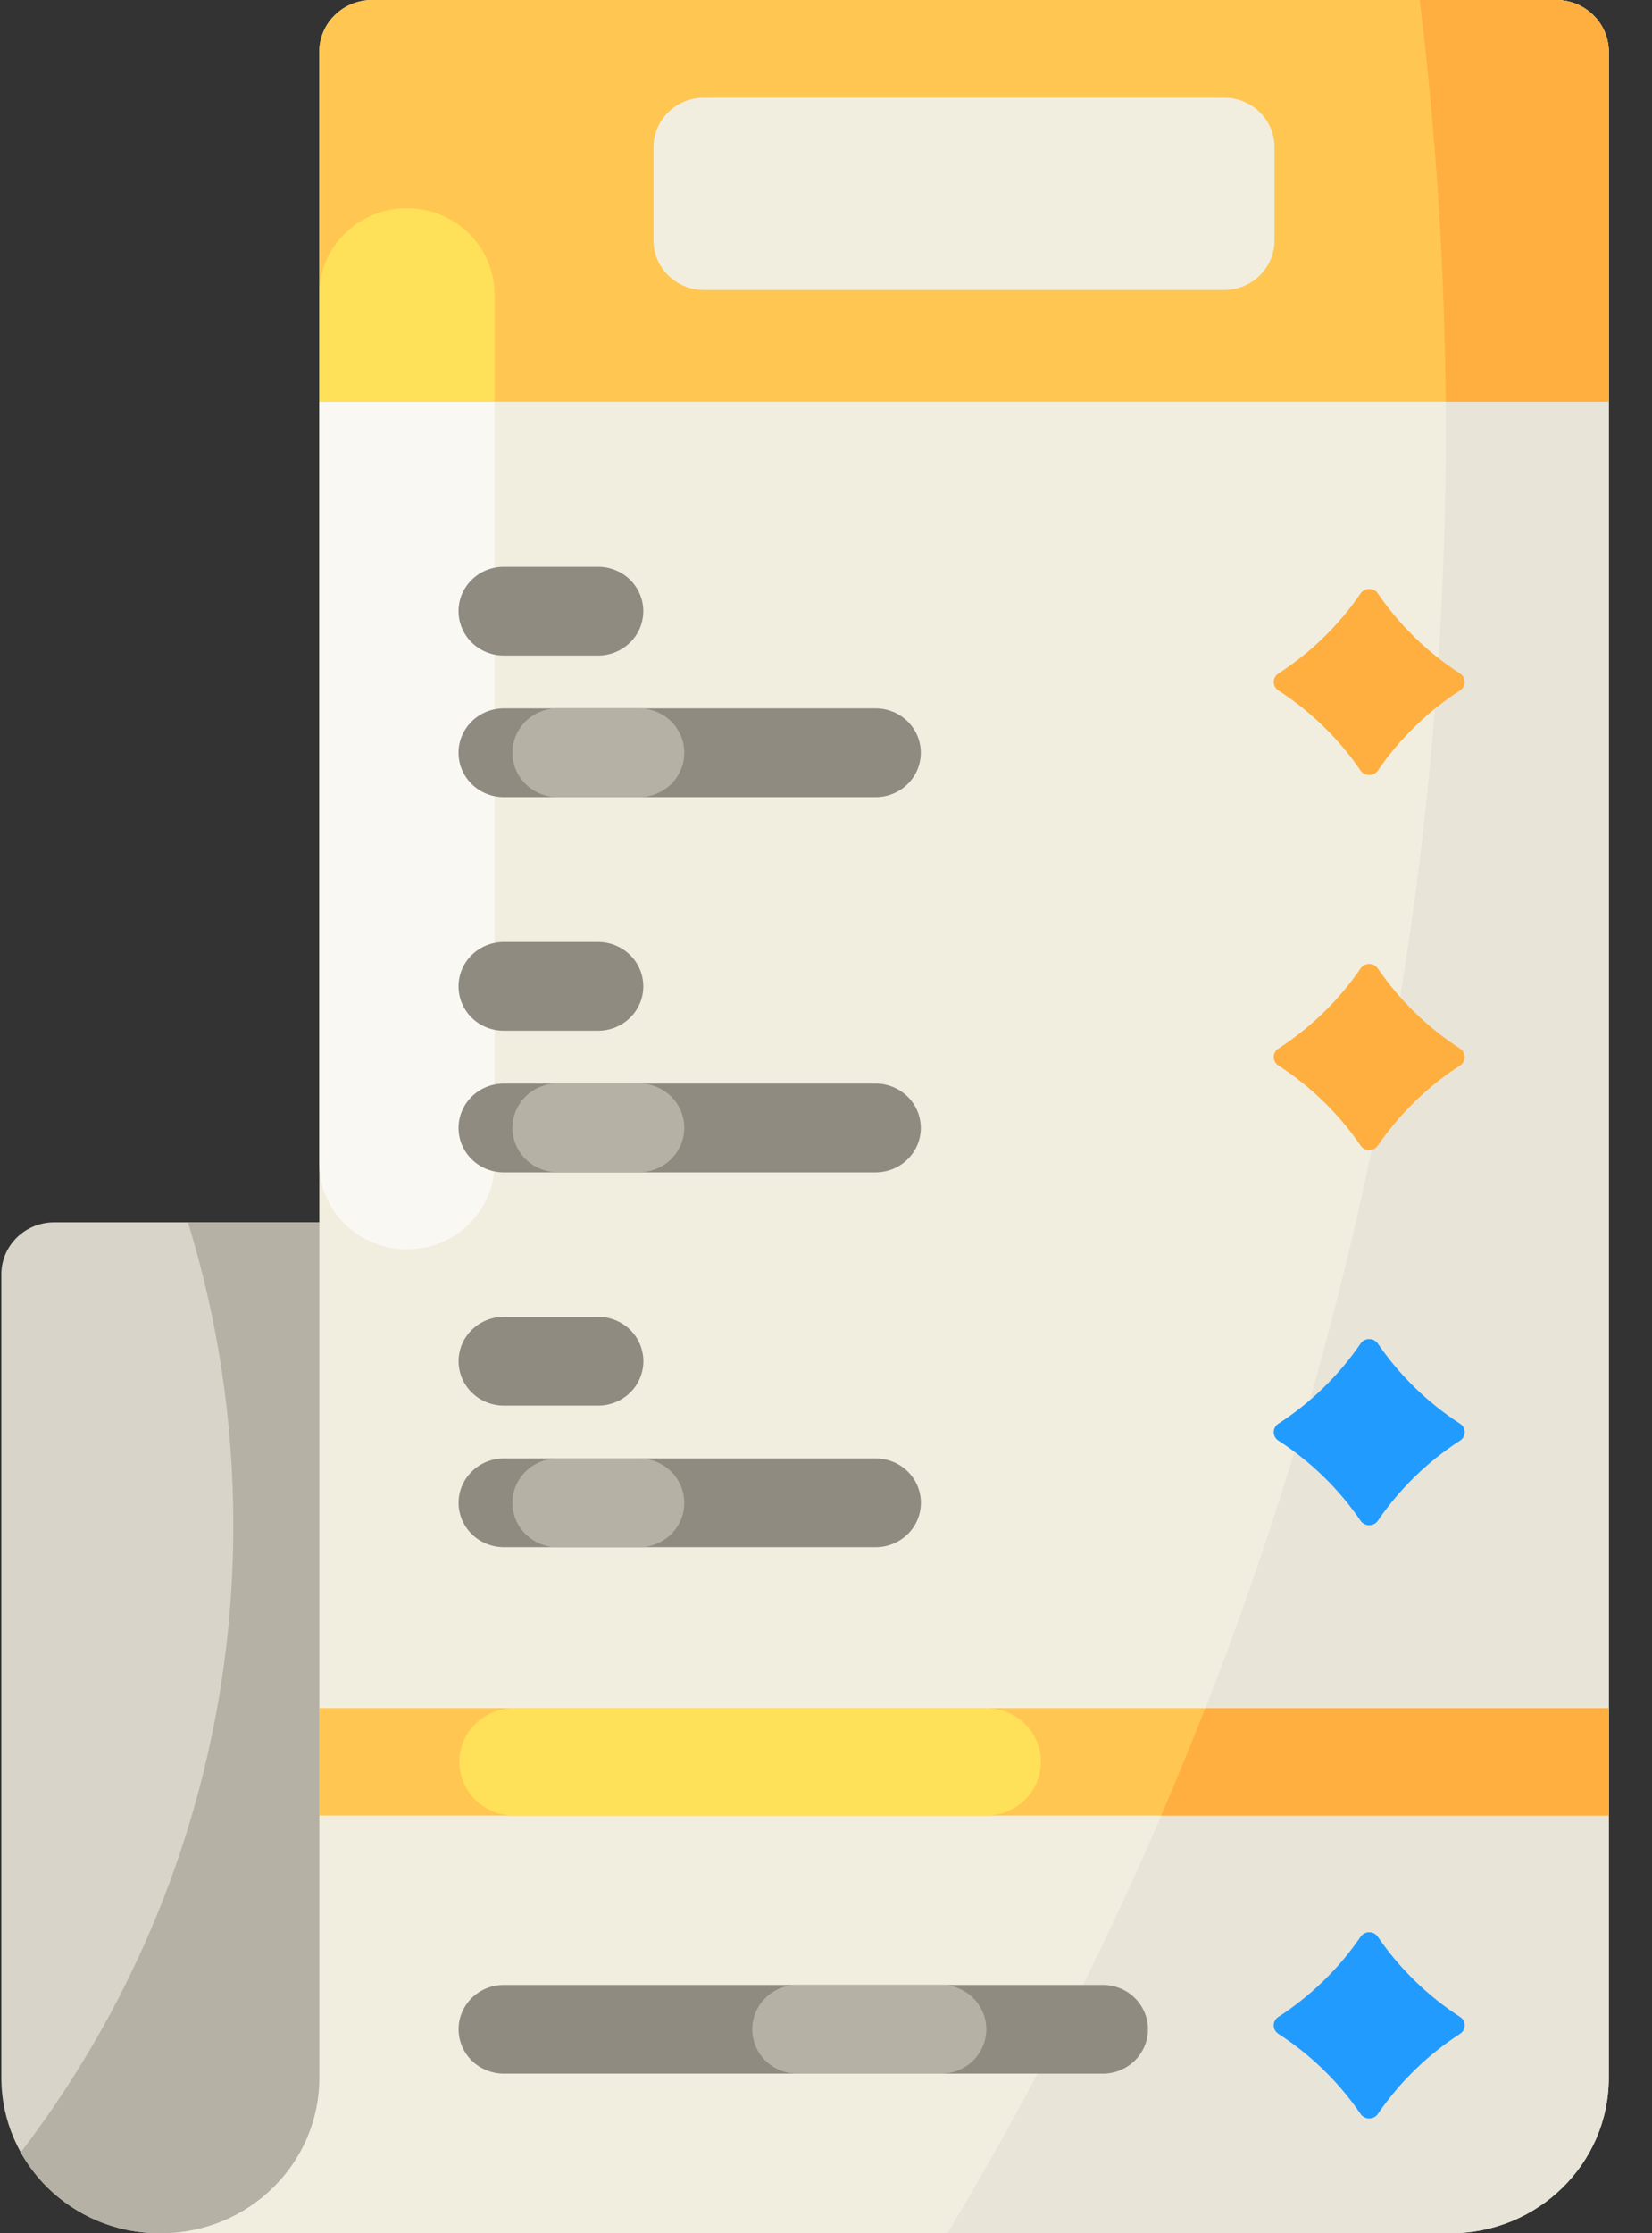 <svg width="37" height="50" viewBox="0 0 37 50" fill="none" xmlns="http://www.w3.org/2000/svg">
<rect x="0" y="0" width="37" height="50" fill="#333333" stroke="none"/>
<path d="M17.692 27.367V50H3.576C1.618 50 0.031 48.442 0.031 46.52V28.527C0.031 27.887 0.56 27.367 1.213 27.367H17.692Z" fill="#D8D4C9"/>
<path d="M17.692 27.367V50.001H3.577C2.235 50.001 1.066 49.269 0.465 48.188C3.455 44.276 5.226 39.415 5.226 34.148C5.226 31.79 4.871 29.514 4.21 27.367H17.692Z" fill="#B5B1A4"/>
<path d="M7.152 46.52V1.16C7.152 0.519 7.681 0 8.334 0H34.851C35.503 0 36.032 0.519 36.032 1.16V46.52C36.032 48.442 34.445 50 32.487 50H3.607C5.565 50 7.152 48.442 7.152 46.52Z" fill="#F1EEE0"/>
<path d="M9.113 27.971C8.029 27.971 7.15 27.109 7.15 26.045V6.589C7.15 5.525 8.029 4.662 9.113 4.662C10.197 4.662 11.076 5.525 11.076 6.589V26.044C11.076 27.109 10.197 27.971 9.113 27.971Z" fill="#F9F8F2"/>
<path d="M36.032 1.16V46.52C36.032 48.441 34.446 50 32.487 50H21.221C28.314 38.159 32.382 24.363 32.382 9.633C32.382 6.373 32.183 3.158 31.796 0H34.851C35.503 0 36.032 0.519 36.032 1.16Z" fill="#E8E4D8"/>
<path d="M7.15 38.244H36.03V40.648H7.15V38.244Z" fill="#FFC751"/>
<path d="M22.088 38.244H11.514C10.837 38.244 10.289 38.782 10.289 39.446C10.289 40.11 10.837 40.648 11.514 40.648H22.088C22.764 40.648 23.313 40.11 23.313 39.446C23.313 38.782 22.764 38.244 22.088 38.244Z" fill="#FFE059"/>
<path d="M36.03 1.16V8.995H7.15V1.16C7.15 0.519 7.679 0 8.332 0H34.849C35.501 0 36.03 0.519 36.03 1.16Z" fill="#FFC751"/>
<path d="M36.032 1.16V8.995H32.379C32.354 5.953 32.158 2.952 31.795 0H34.851C35.503 0 36.032 0.519 36.032 1.16Z" fill="#FFAF40"/>
<path d="M13.396 14.677H11.282C11.149 14.677 11.017 14.651 10.895 14.601C10.772 14.551 10.66 14.478 10.566 14.386C10.472 14.294 10.398 14.184 10.347 14.063C10.296 13.943 10.27 13.814 10.27 13.683C10.27 13.42 10.376 13.167 10.566 12.98C10.756 12.794 11.013 12.69 11.282 12.69H13.396C13.664 12.69 13.922 12.794 14.112 12.98C14.302 13.167 14.408 13.42 14.408 13.683C14.408 13.947 14.302 14.2 14.112 14.386C13.922 14.572 13.664 14.677 13.396 14.677ZM19.611 17.847H11.282C11.013 17.847 10.756 17.742 10.566 17.556C10.376 17.37 10.27 17.117 10.27 16.853C10.27 16.59 10.376 16.337 10.566 16.151C10.756 15.964 11.013 15.86 11.282 15.86H19.611C19.88 15.86 20.137 15.964 20.327 16.151C20.517 16.337 20.623 16.59 20.623 16.853C20.623 17.117 20.517 17.37 20.327 17.556C20.137 17.742 19.88 17.847 19.611 17.847Z" fill="#8F8B81"/>
<path d="M32.701 15.458C32.733 15.438 32.759 15.41 32.777 15.377C32.795 15.344 32.805 15.307 32.805 15.269C32.805 15.232 32.795 15.195 32.777 15.162C32.759 15.129 32.733 15.101 32.701 15.08C32.343 14.849 32.004 14.58 31.689 14.273C31.374 13.966 31.098 13.635 30.86 13.287C30.768 13.152 30.564 13.152 30.472 13.287C30.235 13.635 29.959 13.966 29.643 14.273C29.328 14.58 28.989 14.849 28.631 15.08C28.599 15.101 28.573 15.129 28.555 15.162C28.537 15.195 28.527 15.232 28.527 15.269C28.527 15.307 28.537 15.344 28.555 15.377C28.573 15.41 28.599 15.438 28.631 15.458C28.989 15.69 29.328 15.959 29.643 16.266C29.959 16.573 30.235 16.903 30.472 17.252C30.564 17.387 30.768 17.387 30.86 17.252C31.098 16.903 31.374 16.573 31.689 16.266C32.004 15.959 32.343 15.69 32.701 15.458Z" fill="#FFAF40"/>
<path d="M13.396 23.077H11.282C11.013 23.077 10.756 22.973 10.566 22.786C10.376 22.6 10.27 22.347 10.27 22.084C10.27 21.82 10.376 21.567 10.566 21.381C10.756 21.195 11.013 21.09 11.282 21.09H13.396C13.664 21.09 13.922 21.195 14.112 21.381C14.302 21.567 14.408 21.82 14.408 22.084C14.408 22.347 14.302 22.6 14.112 22.786C13.922 22.973 13.664 23.077 13.396 23.077ZM19.611 26.248H11.282C11.013 26.248 10.756 26.143 10.566 25.956C10.376 25.77 10.27 25.517 10.27 25.254C10.27 24.99 10.376 24.738 10.566 24.551C10.756 24.365 11.013 24.26 11.282 24.26H19.611C19.88 24.26 20.137 24.365 20.327 24.551C20.517 24.738 20.623 24.99 20.623 25.254C20.623 25.517 20.517 25.77 20.327 25.956C20.137 26.143 19.88 26.248 19.611 26.248Z" fill="#8F8B81"/>
<path d="M32.701 23.855C32.733 23.834 32.759 23.806 32.777 23.773C32.795 23.74 32.805 23.703 32.805 23.666C32.805 23.628 32.795 23.591 32.777 23.558C32.759 23.525 32.733 23.497 32.701 23.477C32.343 23.245 32.004 22.976 31.689 22.669C31.374 22.362 31.098 22.032 30.86 21.683C30.768 21.548 30.564 21.548 30.472 21.683C30.235 22.032 29.959 22.362 29.643 22.669C29.328 22.976 28.989 23.245 28.631 23.477C28.599 23.497 28.573 23.525 28.555 23.558C28.537 23.591 28.527 23.628 28.527 23.666C28.527 23.703 28.537 23.74 28.555 23.773C28.573 23.806 28.599 23.834 28.631 23.855C28.989 24.086 29.328 24.355 29.643 24.662C29.959 24.969 30.235 25.3 30.472 25.648C30.564 25.783 30.768 25.783 30.86 25.648C31.102 25.293 31.38 24.963 31.689 24.662C31.998 24.361 32.337 24.09 32.701 23.855Z" fill="#FFAF40"/>
<path d="M13.398 31.47H11.284C11.015 31.47 10.758 31.365 10.568 31.179C10.378 30.993 10.271 30.74 10.271 30.476C10.271 30.213 10.378 29.96 10.568 29.773C10.758 29.587 11.015 29.482 11.284 29.482H13.398C13.666 29.482 13.924 29.587 14.114 29.773C14.303 29.96 14.41 30.213 14.41 30.476C14.41 30.74 14.303 30.993 14.114 31.179C13.924 31.365 13.666 31.47 13.398 31.47ZM19.613 34.64H11.284C11.015 34.64 10.758 34.535 10.568 34.349C10.378 34.163 10.271 33.91 10.271 33.646C10.271 33.383 10.378 33.13 10.568 32.944C10.758 32.757 11.015 32.653 11.284 32.653H19.613C19.881 32.653 20.139 32.757 20.329 32.944C20.519 33.13 20.625 33.383 20.625 33.646C20.625 33.91 20.519 34.163 20.329 34.349C20.139 34.535 19.881 34.64 19.613 34.64Z" fill="#8F8B81"/>
<path d="M14.314 32.654H12.489C12.22 32.654 11.963 32.758 11.773 32.945C11.583 33.131 11.477 33.384 11.477 33.648C11.477 33.911 11.583 34.164 11.773 34.35C11.963 34.537 12.22 34.641 12.489 34.641H14.314C14.582 34.641 14.84 34.537 15.03 34.35C15.22 34.164 15.326 33.911 15.326 33.648C15.326 33.517 15.3 33.388 15.249 33.267C15.198 33.147 15.124 33.037 15.03 32.945C14.936 32.853 14.824 32.779 14.701 32.729C14.579 32.679 14.447 32.654 14.314 32.654ZM14.314 24.257H12.489C12.22 24.257 11.963 24.361 11.773 24.548C11.583 24.734 11.477 24.987 11.477 25.25C11.477 25.514 11.583 25.767 11.773 25.953C11.963 26.14 12.22 26.244 12.489 26.244H14.314C14.582 26.244 14.84 26.14 15.03 25.953C15.22 25.767 15.326 25.514 15.326 25.25C15.326 25.12 15.3 24.991 15.249 24.87C15.198 24.75 15.124 24.64 15.03 24.548C14.936 24.455 14.824 24.382 14.701 24.332C14.579 24.282 14.447 24.257 14.314 24.257ZM14.314 15.859H12.489C12.22 15.859 11.963 15.964 11.773 16.15C11.583 16.337 11.477 16.59 11.477 16.853C11.477 17.117 11.583 17.369 11.773 17.556C11.963 17.742 12.22 17.847 12.489 17.847H14.314C14.582 17.847 14.84 17.742 15.03 17.556C15.22 17.369 15.326 17.117 15.326 16.853C15.326 16.723 15.3 16.593 15.249 16.473C15.198 16.352 15.124 16.243 15.03 16.15C14.936 16.058 14.824 15.985 14.701 15.935C14.579 15.885 14.447 15.859 14.314 15.859Z" fill="#B5B1A4"/>
<path d="M24.698 46.427H11.284C11.015 46.427 10.758 46.322 10.568 46.136C10.378 45.95 10.271 45.697 10.271 45.433C10.271 45.17 10.378 44.917 10.568 44.73C10.758 44.544 11.015 44.44 11.284 44.44H24.698C24.967 44.44 25.224 44.544 25.414 44.73C25.604 44.917 25.711 45.17 25.711 45.433C25.711 45.697 25.604 45.95 25.414 46.136C25.224 46.322 24.967 46.427 24.698 46.427Z" fill="#8F8B81"/>
<path d="M16.848 45.433C16.848 45.697 16.954 45.95 17.144 46.136C17.334 46.322 17.592 46.427 17.86 46.427H21.078C21.346 46.427 21.604 46.322 21.793 46.136C21.983 45.95 22.09 45.697 22.09 45.433C22.09 45.17 21.983 44.917 21.793 44.73C21.604 44.544 21.346 44.44 21.078 44.44H17.86C17.592 44.44 17.334 44.544 17.144 44.731C16.954 44.917 16.848 45.17 16.848 45.433Z" fill="#B5B1A4"/>
<path d="M32.701 32.253C32.733 32.233 32.759 32.205 32.777 32.172C32.795 32.139 32.805 32.102 32.805 32.064C32.805 32.027 32.795 31.99 32.777 31.957C32.759 31.924 32.733 31.896 32.701 31.875C32.343 31.644 32.004 31.375 31.689 31.068C31.374 30.761 31.098 30.43 30.86 30.082C30.768 29.947 30.564 29.947 30.472 30.082C30.235 30.43 29.959 30.761 29.643 31.068C29.328 31.375 28.989 31.644 28.631 31.875C28.599 31.896 28.573 31.924 28.555 31.957C28.537 31.99 28.527 32.027 28.527 32.064C28.527 32.102 28.537 32.139 28.555 32.172C28.573 32.205 28.599 32.233 28.631 32.253C28.989 32.484 29.328 32.754 29.643 33.06C29.959 33.368 30.235 33.698 30.472 34.047C30.564 34.182 30.768 34.182 30.86 34.047C31.098 33.698 31.374 33.368 31.689 33.06C32.004 32.754 32.343 32.484 32.701 32.253ZM32.701 45.535C32.733 45.514 32.759 45.486 32.777 45.453C32.795 45.42 32.805 45.383 32.805 45.346C32.805 45.308 32.795 45.271 32.777 45.238C32.759 45.205 32.733 45.177 32.701 45.157C32.343 44.925 32.004 44.656 31.689 44.349C31.374 44.042 31.098 43.712 30.86 43.363C30.768 43.228 30.564 43.228 30.472 43.363C30.235 43.712 29.959 44.042 29.643 44.349C29.328 44.656 28.989 44.925 28.631 45.157C28.599 45.177 28.573 45.205 28.555 45.238C28.537 45.271 28.527 45.308 28.527 45.346C28.527 45.383 28.537 45.42 28.555 45.453C28.573 45.486 28.599 45.514 28.631 45.535C28.989 45.766 29.328 46.035 29.643 46.342C29.959 46.649 30.235 46.98 30.472 47.328C30.564 47.463 30.768 47.463 30.86 47.328C31.098 46.98 31.374 46.649 31.689 46.342C32.004 46.035 32.343 45.766 32.701 45.535Z" fill="#229BFF"/>
<path d="M27.415 6.492H15.767C15.143 6.492 14.637 5.995 14.637 5.383V3.295C14.637 2.682 15.143 2.186 15.767 2.186H27.415C28.039 2.186 28.545 2.682 28.545 3.295V5.383C28.545 5.995 28.039 6.492 27.415 6.492Z" fill="#F1EEE0"/>
<path d="M36.029 38.244V40.648H26.004C26.347 39.854 26.676 39.052 26.993 38.244H36.029Z" fill="#FFAF40"/>
<path d="M11.076 6.589V8.995H7.15V6.589C7.15 5.525 8.03 4.662 9.113 4.662C9.656 4.662 10.146 4.878 10.501 5.227C10.856 5.575 11.076 6.056 11.076 6.589Z" fill="#FFE059"/>
</svg>
